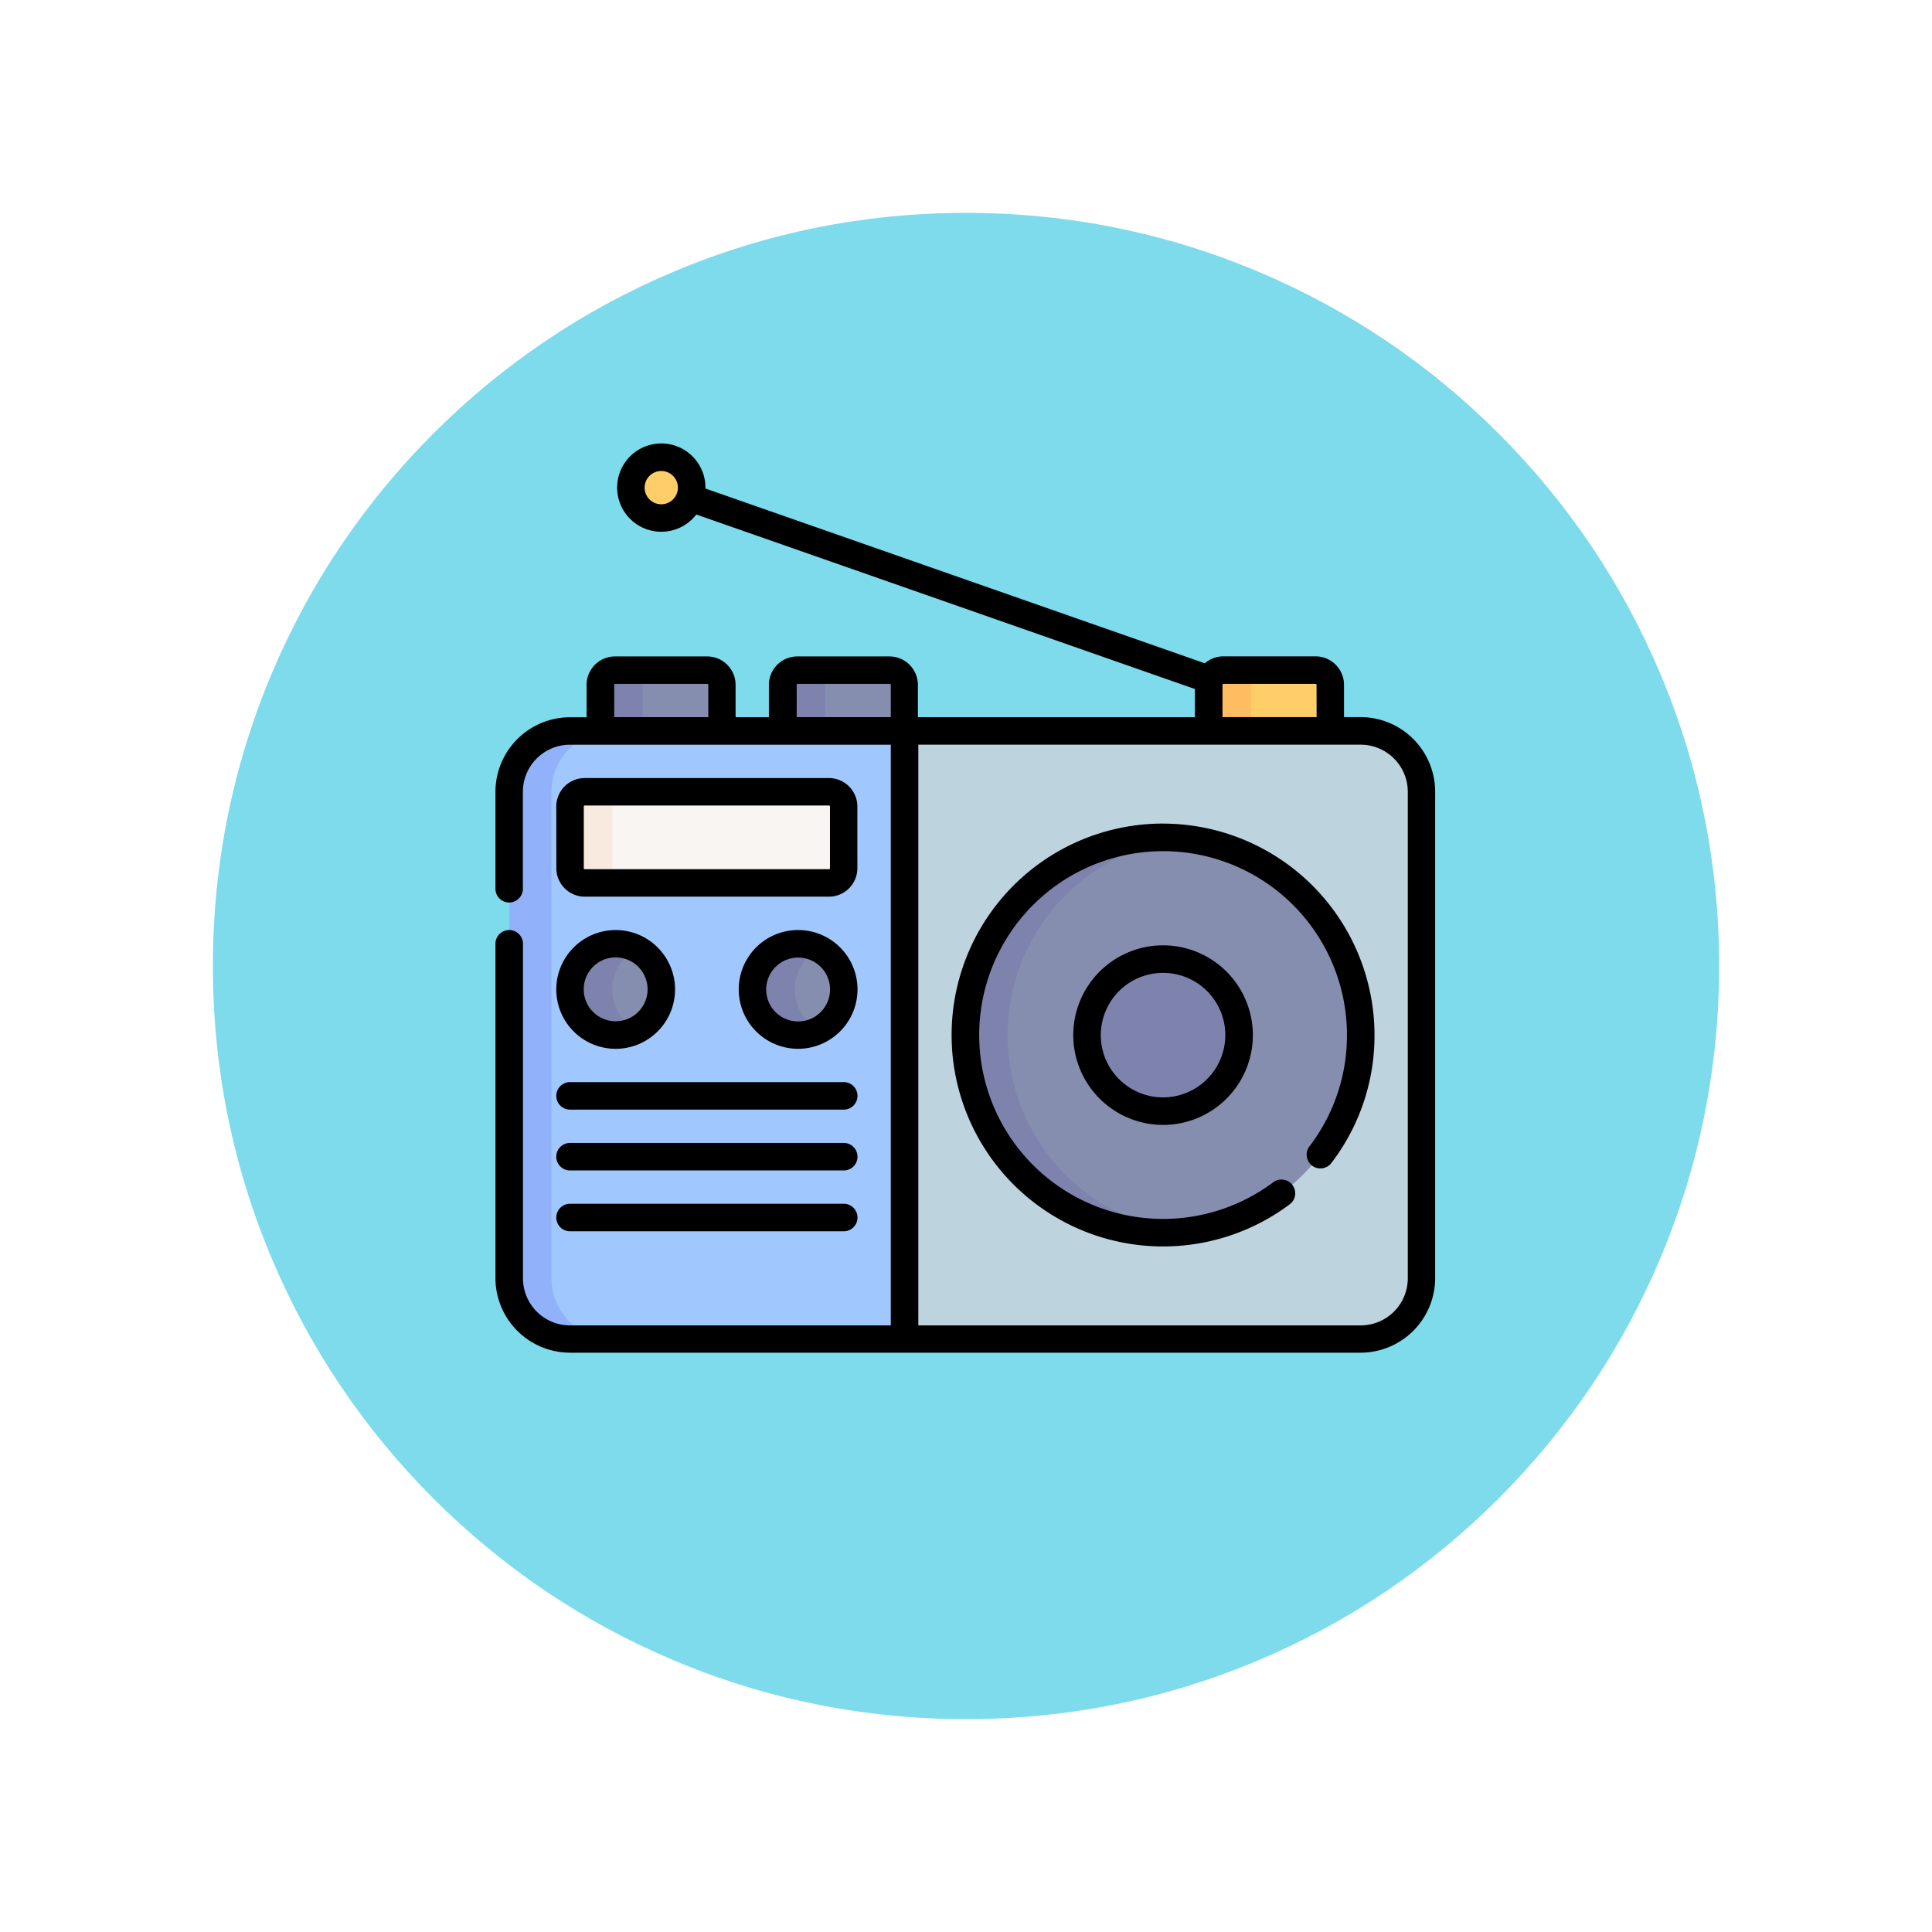 <svg xmlns="http://www.w3.org/2000/svg" xmlns:xlink="http://www.w3.org/1999/xlink" width="108.914" height="108.914" viewBox="0 0 108.914 108.914">
  <defs>
    <filter id="Trazado_874925" x="0" y="0" width="108.914" height="108.914" filterUnits="userSpaceOnUse">
      <feOffset dy="3" input="SourceAlpha"/>
      <feGaussianBlur stdDeviation="3" result="blur"/>
      <feFlood flood-opacity="0.161"/>
      <feComposite operator="in" in2="blur"/>
      <feComposite in="SourceGraphic"/>
    </filter>
  </defs>
  <g id="Grupo_1113120" data-name="Grupo 1113120" transform="translate(9 6)">
    <g transform="matrix(1, 0, 0, 1, -9, -6)" filter="url(#Trazado_874925)">
      <g id="Trazado_874925-2" data-name="Trazado 874925" transform="translate(9 6)" fill="#68d5e9" opacity="0.859">
        <path d="M 45.457 89.414 C 39.522 89.414 33.766 88.252 28.347 85.96 C 23.113 83.746 18.412 80.577 14.375 76.539 C 10.337 72.502 7.168 67.801 4.954 62.567 C 2.662 57.149 1.5 51.392 1.5 45.457 C 1.5 39.522 2.662 33.766 4.954 28.347 C 7.168 23.113 10.337 18.412 14.375 14.375 C 18.412 10.337 23.113 7.168 28.347 4.954 C 33.766 2.662 39.522 1.5 45.457 1.5 C 51.392 1.5 57.148 2.662 62.566 4.954 C 67.8 7.168 72.502 10.337 76.539 14.375 C 80.576 18.412 83.746 23.113 85.96 28.347 C 88.252 33.766 89.414 39.522 89.414 45.457 C 89.414 51.392 88.252 57.149 85.96 62.567 C 83.746 67.801 80.576 72.502 76.539 76.539 C 72.502 80.577 67.8 83.746 62.566 85.96 C 57.148 88.252 51.392 89.414 45.457 89.414 Z" stroke="none"/>
        <path d="M 45.457 3 C 39.724 3 34.164 4.122 28.932 6.335 C 23.876 8.473 19.335 11.535 15.435 15.435 C 11.535 19.335 8.473 23.876 6.335 28.932 C 4.122 34.164 3 39.724 3 45.457 C 3 51.19 4.122 56.75 6.335 61.982 C 8.473 67.038 11.535 71.579 15.435 75.479 C 19.335 79.379 23.876 82.441 28.932 84.579 C 34.164 86.792 39.724 87.914 45.457 87.914 C 51.19 87.914 56.75 86.792 61.982 84.579 C 67.037 82.441 71.578 79.379 75.478 75.479 C 79.378 71.579 82.44 67.038 84.578 61.982 C 86.791 56.75 87.914 51.19 87.914 45.457 C 87.914 39.724 86.791 34.164 84.578 28.932 C 82.44 23.876 79.378 19.335 75.478 15.435 C 71.578 11.535 67.037 8.473 61.982 6.335 C 56.75 4.122 51.19 3 45.457 3 M 45.457 0 C 70.562 0 90.914 20.352 90.914 45.457 L 90.914 45.457 C 90.914 70.562 70.562 90.914 45.457 90.914 C 20.352 90.914 0 70.562 0 45.457 L 0 45.457 C 0 20.352 20.352 0 45.457 0 Z" stroke="none" fill="#fff"/>
      </g>
    </g>
    <g id="radio" transform="translate(18.93 19)">
      <g id="Grupo_1113118" data-name="Grupo 1113118" transform="translate(0.776 0.44)">
        <path id="Trazado_979413" data-name="Trazado 979413" d="M57.2,135.7h6.858v-3.118a.828.828,0,0,0-.828-.828h-5.2a.828.828,0,0,0-.828.828Z" transform="translate(-17.768 -119.412)" fill="#ffce69"/>
        <path id="Trazado_979414" data-name="Trazado 979414" d="M93.294,131.749h2.38a.828.828,0,0,0-.828.828v2.911h-2.38v-2.911A.828.828,0,0,1,93.294,131.749Z" transform="translate(-53.035 -119.412)" fill="#ffbd61"/>
        <path id="Trazado_979415" data-name="Trazado 979415" d="M388.534,135.488h6.858v-2.911a.828.828,0,0,0-.828-.828h-5.2a.828.828,0,0,0-.828.828Z" transform="translate(-383.391 -119.412)" fill="#868eaf"/>
        <path id="Trazado_979416" data-name="Trazado 979416" d="M289.134,135.488h6.858v-2.911a.828.828,0,0,0-.828-.828h-5.2a.828.828,0,0,0-.828.828Z" transform="translate(-273.705 -119.412)" fill="#868eaf"/>
        <path id="Trazado_979417" data-name="Trazado 979417" d="M424.629,131.749h2.38a.828.828,0,0,0-.828.828v2.911H423.8v-2.911A.828.828,0,0,1,424.629,131.749Z" transform="translate(-418.658 -119.412)" fill="#7d83ad"/>
        <path id="Trazado_979418" data-name="Trazado 979418" d="M325.229,131.749h2.38a.828.828,0,0,0-.828.828v2.911H324.4v-2.911A.828.828,0,0,1,325.229,131.749Z" transform="translate(-308.972 -119.412)" fill="#7d83ad"/>
        <path id="Trazado_979419" data-name="Trazado 979419" d="M296.567,199.17H275.995a3.429,3.429,0,0,1-3.429-3.429V168.311a3.429,3.429,0,0,1,3.429-3.429h20.573Z" transform="translate(-272.566 -149.116)" fill="#a0c8ff"/>
        <path id="Trazado_979420" data-name="Trazado 979420" d="M7.5,164.883H33.216a3.429,3.429,0,0,1,3.429,3.429v27.431a3.429,3.429,0,0,1-3.429,3.429H7.5Z" transform="translate(14.787 -149.117)" fill="#bdd3dd"/>
        <g id="Grupo_1113117" data-name="Grupo 1113117" transform="translate(25.716 21.766)">
          <g id="Grupo_1113116" data-name="Grupo 1113116">
            <ellipse id="Elipse_11592" data-name="Elipse 11592" cx="11.144" cy="11.144" rx="11.144" ry="11.144" fill="#868eaf"/>
            <ellipse id="Elipse_11593" data-name="Elipse 11593" cx="4.286" cy="4.286" rx="4.286" ry="4.286" transform="translate(6.858 6.858)" fill="#7d83ad"/>
          </g>
        </g>
        <path id="Trazado_979421" data-name="Trazado 979421" d="M323.095,203.159h13.774a.828.828,0,0,0,.828-.828v-3.487a.828.828,0,0,0-.828-.828H323.095a.828.828,0,0,0-.828.828v3.487A.828.828,0,0,0,323.095,203.159Z" transform="translate(-318.838 -178.821)" fill="#f9f5f3"/>
        <ellipse id="Elipse_11594" data-name="Elipse 11594" cx="2.571" cy="2.571" rx="2.571" ry="2.571" transform="translate(14.375 33.449) rotate(-103.3)" fill="#868eaf"/>
        <ellipse id="Elipse_11595" data-name="Elipse 11595" cx="2.573" cy="2.573" rx="2.573" ry="2.573" transform="translate(4.062 33.436) rotate(-103.467)" fill="#868eaf"/>
        <ellipse id="Elipse_11596" data-name="Elipse 11596" cx="1.714" cy="1.714" rx="1.714" ry="1.714" transform="translate(7.288 4.125) rotate(-103.3)" fill="#ffce69"/>
        <path id="Trazado_979422" data-name="Trazado 979422" d="M147.96,222.867a11.272,11.272,0,0,1,1.19.063,11.144,11.144,0,0,0,0,22.16,11.272,11.272,0,0,1-1.19.063,11.144,11.144,0,0,1,0-22.287Z" transform="translate(-111.1 -201.101)" fill="#7d83ad"/>
        <path id="Trazado_979423" data-name="Trazado 979423" d="M441.2,198.016h2.38a.828.828,0,0,0-.828.828v3.487a.828.828,0,0,0,.828.828H441.2a.828.828,0,0,1-.828-.828v-3.487A.828.828,0,0,1,441.2,198.016Z" transform="translate(-436.939 -178.821)" fill="#f9eae0"/>
        <path id="Trazado_979424" data-name="Trazado 979424" d="M437.59,280.849a2.558,2.558,0,0,1,1.19.292,2.571,2.571,0,0,0,0,4.559,2.572,2.572,0,1,1-1.19-4.851Z" transform="translate(-431.589 -253.082)" fill="#7d83ad"/>
        <path id="Trazado_979425" data-name="Trazado 979425" d="M338.189,280.849a2.558,2.558,0,0,1,1.19.292,2.571,2.571,0,0,0,0,4.559,2.572,2.572,0,1,1-1.19-4.851Z" transform="translate(-321.902 -253.082)" fill="#7d83ad"/>
        <path id="Trazado_979426" data-name="Trazado 979426" d="M451.8,164.883h2.38a3.429,3.429,0,0,0-3.429,3.429v27.431a3.429,3.429,0,0,0,3.429,3.429H451.8a3.429,3.429,0,0,1-3.429-3.429V168.312A3.429,3.429,0,0,1,451.8,164.883Z" transform="translate(-448.367 -149.117)" fill="#91b2fa"/>
      </g>
      <g id="Grupo_1113119" data-name="Grupo 1113119" transform="translate(0)">
        <path id="Trazado_979427" data-name="Trazado 979427" d="M45.052,215.367a11.933,11.933,0,0,1,11.92,11.92A11.812,11.812,0,0,1,54.54,234.5a.776.776,0,1,1-1.235-.94,10.274,10.274,0,0,0,2.114-6.276,10.366,10.366,0,1,0-4.167,8.31.776.776,0,1,1,.929,1.243,11.92,11.92,0,1,1-7.13-21.473Z" transform="translate(-7.416 -193.937)"/>
        <path id="Trazado_979428" data-name="Trazado 979428" d="M99.4,286.7a5.062,5.062,0,1,1,5.062,5.062A5.068,5.068,0,0,1,99.4,286.7Zm8.572,0a3.51,3.51,0,1,0-3.51,3.51A3.514,3.514,0,0,0,107.971,286.7Z" transform="translate(-66.826 -253.346)"/>
        <path id="Trazado_979429" data-name="Trazado 979429" d="M.776,34.16A.776.776,0,0,1,0,33.384V27.916a4.21,4.21,0,0,1,4.2-4.2h.938V21.887a1.606,1.606,0,0,1,1.6-1.6h5.2a1.606,1.606,0,0,1,1.6,1.6v1.825h1.877V21.887a1.606,1.606,0,0,1,1.6-1.6h5.2a1.606,1.606,0,0,1,1.6,1.6v1.825H39.431V22.124L11.324,12.286a2.489,2.489,0,1,1,.515-1.514c0,.016,0,.033,0,.049l28.151,9.853a1.6,1.6,0,0,1,1.047-.391h5.2a1.606,1.606,0,0,1,1.6,1.6v1.825h.938a4.21,4.21,0,0,1,4.2,4.2v27.43a4.21,4.21,0,0,1-4.2,4.2H4.2a4.21,4.21,0,0,1-4.2-4.2V36.488a.776.776,0,0,1,1.552,0V55.347A2.656,2.656,0,0,0,4.2,58H22.287V25.264H4.2a2.656,2.656,0,0,0-2.653,2.653v5.467A.776.776,0,0,1,.776,34.16ZM9.348,9.834a.938.938,0,1,0,.938.938A.939.939,0,0,0,9.348,9.834ZM46.289,21.887a.052.052,0,0,0-.052-.052h-5.2a.051.051,0,0,0-.031.012v0c-.005.015-.013.029-.019.043v1.817h5.305ZM48.779,58a2.656,2.656,0,0,0,2.653-2.653V27.916a2.656,2.656,0,0,0-2.653-2.653H23.839V58ZM22.287,23.712V21.887a.052.052,0,0,0-.052-.052h-5.2a.052.052,0,0,0-.052.052v1.825ZM12,23.712V21.887a.052.052,0,0,0-.052-.052h-5.2a.052.052,0,0,0-.052.052v1.825Z" transform="translate(0 -8.282)"/>
        <path id="Trazado_979430" data-name="Trazado 979430" d="M314.767,192.12a1.606,1.606,0,0,1,1.6-1.6h13.774a1.606,1.606,0,0,1,1.6,1.6v3.487a1.606,1.606,0,0,1-1.6,1.6H316.371a1.606,1.606,0,0,1-1.6-1.6Zm1.552,3.487a.052.052,0,0,0,.052.052h13.774a.052.052,0,0,0,.052-.052V192.12a.052.052,0,0,0-.052-.052H316.371a.052.052,0,0,0-.052.052Z" transform="translate(-311.338 -171.658)"/>
        <path id="Trazado_979431" data-name="Trazado 979431" d="M318.115,280.044a3.348,3.348,0,1,1,3.348-3.348A3.352,3.352,0,0,1,318.115,280.044Zm0-5.143a1.8,1.8,0,1,0,1.8,1.8A1.8,1.8,0,0,0,318.115,274.9Z" transform="translate(-301.052 -245.919)"/>
        <path id="Trazado_979432" data-name="Trazado 979432" d="M417.516,273.35a3.348,3.348,0,1,1-3.348,3.348A3.351,3.351,0,0,1,417.516,273.35Zm0,5.143a1.8,1.8,0,1,0-1.8-1.8A1.8,1.8,0,0,0,417.516,278.493Z" transform="translate(-410.739 -245.92)"/>
        <path id="Trazado_979433" data-name="Trazado 979433" d="M315.543,356.184h15.43a.776.776,0,0,1,0,1.552h-15.43a.776.776,0,1,1,0-1.552Z" transform="translate(-311.338 -320.182)"/>
        <path id="Trazado_979434" data-name="Trazado 979434" d="M315.543,389.316h15.43a.776.776,0,0,1,0,1.552h-15.43a.776.776,0,1,1,0-1.552Z" transform="translate(-311.338 -349.885)"/>
        <path id="Trazado_979435" data-name="Trazado 979435" d="M315.543,422.45h15.43a.776.776,0,0,1,0,1.552h-15.43a.776.776,0,1,1,0-1.552Z" transform="translate(-311.338 -379.59)"/>
      </g>
    </g>
  </g>
</svg>
